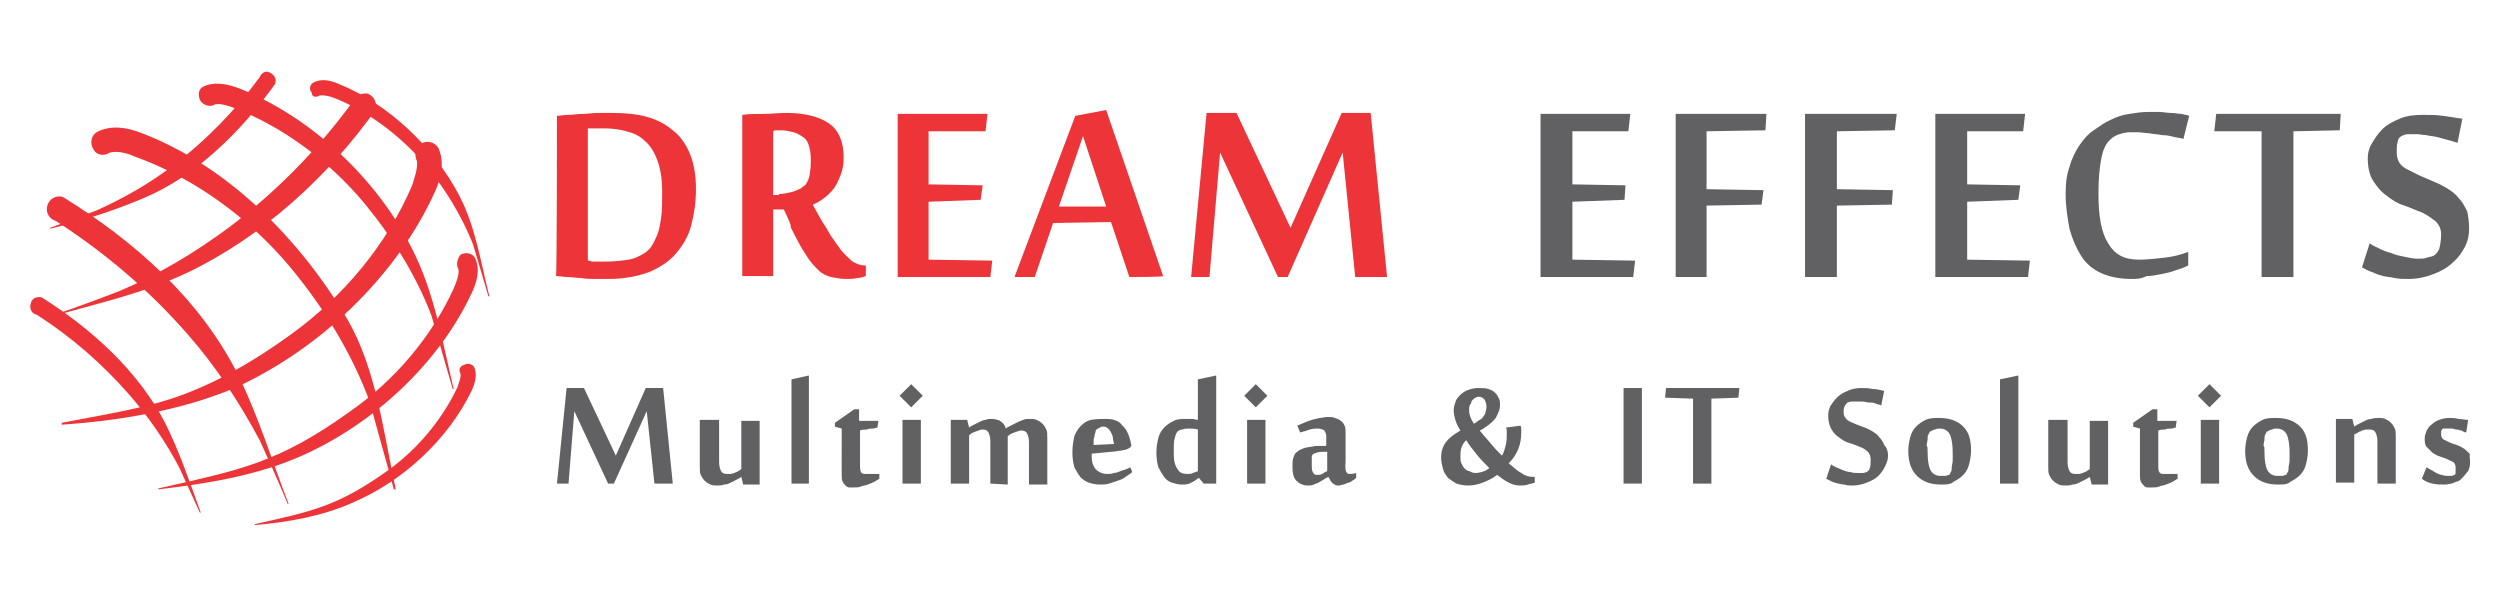 <?xml version="1.0" encoding="utf-8"?>
<!-- Generator: Adobe Illustrator 26.3.1, SVG Export Plug-In . SVG Version: 6.00 Build 0)  -->
<svg version="1.1" id="Layer_1" xmlns="http://www.w3.org/2000/svg" xmlns:xlink="http://www.w3.org/1999/xlink" x="0px" y="0px"
	 viewBox="0 0 259 62" style="enable-background:new 0 0 259 62;" xml:space="preserve">
<style type="text/css">
	.st0{fill:#ED3438;}
	.st1{fill:#616163;}
	.st2{fill-rule:evenodd;clip-rule:evenodd;fill:#ED3438;}
</style>
<g id="Layer_x0020_1">
	<g id="_92918136">
		<path id="_257229176" class="st0" d="M60.9,27c0.1,0,0.2,0,0.4,0.1c0.1,0,0.3,0,0.5,0c0.2,0,0.3,0,0.5,0c0.1,0,0.3,0,0.4,0
			c1,0,1.8-0.1,2.4-0.2c0.7-0.1,1.2-0.4,1.7-0.7c0.3-0.2,0.5-0.4,0.7-0.7c0.2-0.3,0.4-0.7,0.6-1.2c0.2-0.5,0.3-1.1,0.4-1.8
			c0.1-0.7,0.1-1.6,0.1-2.7c0-1.3-0.2-2.4-0.5-3.2c-0.3-0.8-0.7-1.5-1.3-2c-0.5-0.5-1.1-0.8-1.9-1c-0.7-0.2-1.5-0.3-2.3-0.3
			c-0.1,0-0.3,0-0.4,0c-0.2,0-0.3,0-0.5,0c-0.2,0-0.3,0-0.5,0c-0.1,0-0.3,0-0.3,0L60.9,27L60.9,27z M57.7,12c0.3,0,0.7-0.1,1.2-0.1
			c0.5,0,0.9-0.1,1.5-0.1c0.5,0,1-0.1,1.5-0.1c0.5,0,1,0,1.5,0c1.3,0,2.5,0.1,3.6,0.4c1.1,0.3,2,0.8,2.7,1.4
			c0.8,0.6,1.4,1.5,1.8,2.5c0.4,1,0.6,2.2,0.6,3.6c0,1.4-0.2,2.6-0.5,3.8c-0.3,1.1-0.9,2.1-1.6,2.9s-1.6,1.4-2.8,1.9
			c-1.1,0.4-2.5,0.7-4.1,0.7c-0.4,0-0.9,0-1.4,0c-0.5,0-1,0-1.5-0.1c-0.5,0-0.9-0.1-1.4-0.1c-0.4,0-0.8-0.1-1.2-0.1
			C57.7,28.5,57.7,12,57.7,12z"/>
		<path id="_2572291761" class="st0" d="M81.2,21.7h-1.1v6.9h-3.2V11.9c0.7-0.1,1.4-0.1,2.2-0.1c0.8,0,1.6-0.1,2.4-0.1
			c1.9,0,3.4,0.4,4.4,1.1c1,0.7,1.5,1.9,1.5,3.5c0,0.7-0.1,1.3-0.3,1.8c-0.2,0.5-0.4,1-0.7,1.4c-0.3,0.4-0.6,0.7-1,1
			c-0.4,0.3-0.7,0.5-1.2,0.7c0.5,0.9,0.9,1.7,1.4,2.4c0.4,0.8,0.9,1.4,1.3,2c0.4,0.6,0.9,1,1.3,1.4c0.4,0.3,0.9,0.5,1.4,0.5h0.1v1.1
			c-0.3,0.1-0.6,0.2-0.9,0.2c-0.3,0.1-0.7,0.1-1.1,0.1c-0.6,0-1.1-0.1-1.6-0.2c-0.4-0.1-0.9-0.3-1.3-0.7c-0.4-0.4-0.9-0.9-1.3-1.6
			c-0.5-0.7-1-1.7-1.6-2.9C82.1,23.5,81.2,21.7,81.2,21.7z M80.7,20.1c0.4,0,0.9-0.1,1.3-0.2c0.4-0.1,0.8-0.3,1-0.4
			c0.1-0.1,0.2-0.2,0.4-0.3c0.1-0.1,0.2-0.3,0.3-0.5c0.1-0.2,0.2-0.5,0.2-0.8C84,17.4,84,17,84,16.5c0-0.6-0.1-1.1-0.2-1.4
			c-0.1-0.4-0.3-0.7-0.6-0.9c-0.3-0.2-0.6-0.4-1-0.5c-0.4-0.1-0.8-0.2-1.3-0.2c-0.1,0-0.3,0-0.4,0c-0.2,0-0.3,0-0.4,0.1v6.6H80.7z"
			/>
		<polygon id="_25722917612" class="st0" points="102.6,28.7 93,28.7 93,11.8 102.3,11.8 102.1,13.6 96.2,13.6 96.2,19.1 
			101.8,19.2 101.6,20.7 96.2,20.9 96.2,26.9 102.8,27 		"/>
		<path id="_257229176123" class="st0" d="M117,28.7l-1.9-5.7l-6,0.1l-1.9,5.6h-2.1l6.3-16.7l3.2-0.6l5.9,17.2
			C120.5,28.7,117,28.7,117,28.7z M114.6,21.4l-2.4-7.3l-2.5,7.3H114.6z"/>
		<polygon id="_2572291761234" class="st0" points="140.4,28.7 139.1,15.8 133.4,28.7 132.4,28.7 126.4,15.8 125.3,28.7 123.4,28.7 
			125,11.7 128.1,11.7 133.7,23.6 139,11.7 142,11.7 143.7,28.7 		"/>
		<polygon id="_25722917612345" class="st1" points="169.2,28.7 159.6,28.7 159.6,11.8 168.9,11.8 168.7,13.6 162.9,13.6 
			162.9,19.1 168.4,19.2 168.3,20.7 162.9,20.9 162.9,26.9 169.4,27 		"/>
		<polygon id="_257229176123456" class="st1" points="176.8,28.7 173.6,28.7 173.6,11.8 183,11.8 182.9,13.5 176.8,13.6 176.8,19.6 
			182.7,19.7 182.5,21.2 176.8,21.3 		"/>
		<polygon id="_2572291761234567" class="st1" points="190.3,28.7 187,28.7 187,11.8 196.5,11.8 196.3,13.5 190.3,13.6 190.3,19.6 
			196.1,19.7 196,21.2 190.3,21.3 		"/>
		<polygon id="_25722917612345678" class="st1" points="210.1,28.7 200.5,28.7 200.5,11.8 209.8,11.8 209.6,13.6 203.8,13.6 
			203.8,19.1 209.3,19.2 209.1,20.7 203.8,20.9 203.8,26.9 210.3,27 		"/>
		<path id="_257229176123456789" class="st1" d="M220.9,28.9c-1.3,0-2.3-0.2-3.2-0.6c-0.9-0.4-1.6-1-2.1-1.8
			c-0.5-0.8-0.9-1.7-1.2-2.8c-0.2-1.1-0.4-2.3-0.4-3.6c0-1.1,0.1-2,0.4-2.8c0.2-0.8,0.6-1.6,1-2.2c0.4-0.6,0.9-1.2,1.5-1.6
			c0.6-0.4,1.1-0.8,1.8-1.1c0.6-0.3,1.2-0.5,1.9-0.6c0.6-0.1,1.3-0.2,1.9-0.2c0.4,0,0.8,0,1.2,0c0.4,0,0.8,0.1,1.2,0.1
			c0.4,0,0.8,0.1,1.1,0.1c0.3,0.1,0.6,0.1,0.8,0.2l-0.6,2.4c-0.2-0.1-0.5-0.1-0.9-0.2c-0.4-0.1-0.8-0.2-1.3-0.2
			c-0.5-0.1-0.9-0.1-1.4-0.2c-0.4,0-0.8-0.1-1.1-0.1c-0.3,0-0.6,0-0.9,0c-0.3,0-0.5,0.1-0.7,0.1c-0.2,0.1-0.4,0.1-0.6,0.2
			c-0.2,0.1-0.4,0.2-0.6,0.4c-0.5,0.4-0.8,1-1,2c-0.2,1-0.3,2.2-0.3,3.7c0,2.3,0.3,4,1,5.1c0.7,1.2,1.7,1.7,3.2,1.7
			c0.8,0,1.7-0.1,2.6-0.2c0.9-0.1,1.7-0.3,2.5-0.6v1.4c-0.4,0.2-0.9,0.4-1.3,0.5c-0.5,0.2-1,0.3-1.5,0.4c-0.5,0.1-1,0.2-1.5,0.2
			C221.8,28.9,221.3,28.9,220.9,28.9L220.9,28.9z"/>
		<polygon id="_25722917612345678910" class="st1" points="234.3,28.7 234.3,13.6 229.4,13.6 229.6,11.8 242.5,11.8 242.4,13.5 
			237.6,13.6 237.6,28.7 		"/>
		<path id="_2572291761234567891011" class="st1" d="M255.8,23.7c0,0.6-0.1,1.2-0.4,1.8c-0.3,0.6-0.7,1.2-1.3,1.7
			c-0.5,0.5-1.2,0.9-2,1.2c-0.8,0.3-1.6,0.5-2.6,0.5c-0.5,0-1,0-1.4-0.1c-0.4-0.1-0.8-0.1-1.2-0.2c-0.4-0.1-0.7-0.2-1.1-0.4
			c-0.4-0.1-0.7-0.3-1.1-0.5l0.8-2.5c0.2,0.2,0.5,0.3,0.9,0.5c0.4,0.2,0.8,0.4,1.3,0.5c0.4,0.2,0.9,0.3,1.4,0.4
			c0.5,0.1,0.9,0.2,1.3,0.2c0.4,0,0.8,0,1-0.1c0.3-0.1,0.5-0.1,0.7-0.2c0.2-0.1,0.4-0.3,0.6-0.7c0.1-0.4,0.2-0.9,0.2-1.5
			c0-0.6-0.2-1-0.6-1.4c-0.4-0.3-0.8-0.6-1.4-0.9c-0.6-0.2-1.2-0.5-1.8-0.7c-0.7-0.2-1.3-0.6-1.8-1c-0.6-0.4-1-0.9-1.4-1.5
			c-0.4-0.6-0.6-1.4-0.6-2.4c0-0.5,0.1-1,0.4-1.5c0.3-0.5,0.6-1,1.1-1.5c0.5-0.5,1.1-0.8,1.8-1.1c0.7-0.3,1.5-0.4,2.4-0.4
			c0.7,0,1.4,0,2.1,0.1c0.7,0.1,1.3,0.2,2,0.3l-0.5,2.5c-0.3-0.1-0.6-0.2-1-0.3c-0.4-0.1-0.7-0.2-1.1-0.3s-0.8-0.1-1.1-0.2
			c-0.4,0-0.7-0.1-1-0.1c-0.3,0-0.6,0-0.9,0c-0.3,0-0.5,0.1-0.7,0.2c-0.2,0.1-0.4,0.3-0.4,0.6c-0.1,0.3-0.1,0.7-0.1,1.1
			c0,0.4,0.1,0.8,0.3,1.1c0.2,0.3,0.5,0.5,0.9,0.7c0.4,0.2,0.8,0.4,1.2,0.6c0.5,0.2,0.9,0.4,1.4,0.6c0.5,0.2,0.9,0.4,1.4,0.7
			c0.5,0.3,0.9,0.6,1.2,1c0.4,0.4,0.6,0.8,0.9,1.4C255.7,22.3,255.8,23,255.8,23.7L255.8,23.7z"/>
		<g>
			<path id="_257229440" class="st2" d="M43.2,16.7c0.1,0.8-0.3,1.8-0.5,2.5c-2.6,6.1-7.1,11.5-12.5,15.4c-4.4,3.2-9.3,6-14.5,7.3
				c-3.1,0.8-6.2,1.3-9.3,1.9c0,0.1,0,0.1,0,0.2c5.7-0.4,12.2-1.4,17.9-3.8C33.1,36.2,41,28.7,45,20c0.7-1.5,1.1-3.2,0.4-4.7
				c-0.4-0.6-1.2-0.8-1.8-0.4C43,15.3,42.9,16.1,43.2,16.7z"/>
			<path id="_257229128" class="st2" d="M47.5,27.9c0.1,0.6-0.3,1.5-0.5,2c-2.3,5-6.1,9.5-10.7,12.7c-7.5,5.4-11.5,6.1-19.9,8
				c0,0,0,0.1,0,0.1c5-0.6,10.2-1.4,14.9-3.5c7.4-3.3,14.1-9.5,17.5-16.7c0.6-1.2,1-2.6,0.4-3.8c-0.3-0.5-1-0.6-1.5-0.3
				C47.4,26.8,47.2,27.4,47.5,27.9z"/>
			<path id="_257229248" class="st2" d="M47.7,38.7c0.1,0.4-0.2,1-0.3,1.4c-1.6,3.4-4.2,6.5-7.3,8.7c-5.2,3.7-7.9,4.2-13.7,5.5
				c0,0,0,0.1,0,0.1c3.4-0.3,7-0.9,10.3-2.4c5.1-2.2,9.7-6.5,12.1-11.4c0.4-0.8,0.7-1.8,0.3-2.6c-0.2-0.3-0.7-0.4-1-0.2
				C47.6,37.9,47.5,38.4,47.7,38.7z"/>
			<path id="_254769376" class="st2" d="M36.5,10.6c-3.6,4.9-7.8,9.2-12.7,12.9c-3.5,2.6-7.3,4.9-11.3,6.6C10.2,31,8,31.8,5.7,32.6
				c0,0,0,0.1,0,0.1c4.5-1.3,9.1-2.3,13.6-4.4c7.8-3.7,14.7-10,19.6-16.9c0.2-0.7-0.1-1.4-0.8-1.7C37.5,9.6,36.7,9.9,36.5,10.6z"/>
			<path id="_92185624" class="st2" d="M26.9,8c-2.5,3.4-5.5,6.5-8.9,9.1c-2.5,1.9-5.1,3.4-8,4.7c-1.6,0.6-3.2,1.2-4.8,1.8
				c0,0,0,0.1,0,0.1c3.2-0.8,6.4-1.8,9.5-3.1c5.6-2.3,10.3-7,13.8-11.9c0.2-0.5-0.1-1-0.6-1.2C27.6,7.3,27.1,7.5,26.9,8z"/>
			<path id="_92919000" class="st2" d="M11.4,15.8c0.8-0.2,1.9,0.1,2.5,0.4c6.2,2.2,11.9,6.4,16.1,11.4c3.5,4.2,6.4,8.9,8.3,14
				c0.8,3,1.7,6.1,2.5,9.1c0.1,0,0.1,0,0.2,0c-1.3-6-2-12.4-5-17.6c-4.9-8.3-12.4-15.9-21.3-19.3c-1.5-0.6-3.2-0.9-4.7-0.1
				c-0.6,0.4-0.7,1.2-0.3,1.8C10,16.1,10.8,16.2,11.4,15.8z"/>
			<path id="_92034016" class="st2" d="M22.3,10.8c0.6-0.1,1.5,0.2,2,0.4c5.1,2,9.8,5.5,13.4,9.8c2.9,3.5,5.4,7.5,7,11.7l2.2,7.6
				l0.1,0c-1.2-5-2-10.1-4.4-14.7C39,18.5,32.3,12.2,24.9,9.2c-1.3-0.5-2.7-0.8-3.9-0.2c-0.5,0.3-0.5,1-0.2,1.5
				C21.2,11,21.9,11.1,22.3,10.8z"/>
			<path id="_92184904" class="st2" d="M33.1,9.9c0.4-0.1,1.1,0.1,1.4,0.2c3.6,1.4,6.9,3.9,9.5,6.9c2.1,2.5,3.8,5.3,5,8.3l1.6,5.4
				l0.1,0c-0.9-3.5-1.4-7.1-3.1-10.4c-2.6-5-7.3-9.5-12.5-11.6c-0.9-0.4-1.9-0.6-2.7-0.1c-0.3,0.2-0.4,0.7-0.1,1
				C32.3,10.1,32.8,10.1,33.1,9.9z"/>
			<path id="_92186632" class="st2" d="M5.8,22.9c5.1,3.3,9.7,7.2,13.7,11.8c2.9,3.3,5.3,7,7.4,10.9c1,2.2,2,4.4,2.9,6.6
				c0,0,0.1,0,0.1,0c-1.7-4.4-3.1-9-5.2-13.3c-4-8-10.9-14-18.2-18.5c-0.7-0.2-1.4,0.2-1.6,0.9C4.7,22,5.1,22.7,5.8,22.9z"/>
			<path id="_92919240" class="st2" d="M3.8,32.6c3.6,2.3,6.8,5.1,9.6,8.3c2,2.3,3.8,4.9,5.2,7.6c0.7,1.5,1.4,3.1,2.1,4.6
				c0,0,0.1,0,0.1,0c-1.2-3.3-2.2-6.3-3.7-9.3c-2.8-5.4-7.7-9.8-12.8-13c-0.5-0.1-1,0.1-1.1,0.6C3,32,3.3,32.5,3.8,32.6z"/>
		</g>
		<polygon id="_92918352" class="st1" points="67.8,50.1 67,42.6 63.6,50.1 63,50.1 59.5,42.6 58.9,50.1 57.7,50.1 58.7,40.2 
			60.5,40.2 63.8,47.2 66.9,40.2 68.7,40.2 69.7,50.1 		"/>
		<path id="_929183521" class="st1" d="M74.5,43.5v4.4c0,0.4,0.1,0.7,0.2,0.9c0.1,0.2,0.3,0.3,0.6,0.3c0.1,0,0.2,0,0.4,0
			c0.1,0,0.3-0.1,0.4-0.1c0.1-0.1,0.3-0.1,0.4-0.2c0.1-0.1,0.2-0.1,0.3-0.2v-5h1.9v6.6H77l-0.2-0.8h0c-0.1,0.1-0.3,0.2-0.5,0.3
			c-0.2,0.1-0.4,0.2-0.6,0.3c-0.2,0.1-0.4,0.2-0.7,0.2c-0.2,0.1-0.5,0.1-0.7,0.1c-0.2,0-0.5,0-0.7-0.1c-0.2-0.1-0.4-0.2-0.6-0.4
			c-0.2-0.2-0.3-0.4-0.4-0.6c-0.1-0.2-0.1-0.5-0.1-0.9v-4.8C72.6,43.5,74.5,43.5,74.5,43.5z"/>
		<polygon id="_9291835212" class="st1" points="83.8,50.1 82,50.1 82,39.3 83.8,38.9 		"/>
		<path id="_92918352123" class="st1" d="M87.2,44.4l-0.7-0.2v-0.4l2-1.4H89l0,1.2h2l-0.1,0.7c-0.1,0-0.3,0.1-0.5,0.1
			c-0.2,0-0.4,0-0.6,0.1c-0.2,0-0.5,0-0.7,0.1v3.7c0,0.2,0,0.4,0.1,0.6c0.1,0.2,0.3,0.2,0.5,0.2c0.1,0,0.2,0,0.3,0
			c0.1,0,0.2,0,0.4,0c0.1,0,0.3,0,0.4,0c0.1,0,0.2,0,0.3,0v0.5c-0.2,0.1-0.3,0.2-0.5,0.3c-0.2,0.1-0.4,0.2-0.7,0.3
			c-0.2,0.1-0.5,0.1-0.7,0.2c-0.2,0.1-0.5,0.1-0.7,0.1c-0.2,0-0.3,0-0.5,0c-0.2,0-0.3-0.1-0.4-0.2c-0.1-0.1-0.2-0.2-0.3-0.4
			c-0.1-0.2-0.1-0.4-0.1-0.7L87.2,44.4L87.2,44.4z"/>
		<path id="_929183521234" class="st1" d="M95.4,50.1h-1.9v-6.6h1.9V50.1z M94.4,39.8l1.2,1.2l-1.2,1.2L93.2,41L94.4,39.8z"/>
		<path id="_9291835212345" class="st1" d="M102.6,50.1v-4.4c0-0.4-0.1-0.7-0.2-0.9c-0.1-0.2-0.3-0.3-0.6-0.3
			c-0.2,0-0.4,0.1-0.7,0.2c-0.3,0.1-0.5,0.2-0.7,0.4v5h-1.9v-6.6h1.7l0.2,0.8h0c0.1-0.1,0.3-0.2,0.5-0.3c0.2-0.1,0.4-0.2,0.6-0.3
			c0.2-0.1,0.4-0.2,0.6-0.2c0.2-0.1,0.4-0.1,0.6-0.1c0.4,0,0.7,0.1,0.9,0.2c0.3,0.2,0.5,0.4,0.6,0.8c0.1-0.1,0.3-0.2,0.5-0.3
			c0.2-0.1,0.4-0.2,0.6-0.3c0.2-0.1,0.4-0.2,0.7-0.3c0.2-0.1,0.5-0.1,0.7-0.1c0.2,0,0.5,0,0.7,0.1c0.2,0.1,0.4,0.2,0.6,0.4
			c0.2,0.2,0.3,0.4,0.4,0.6c0.1,0.2,0.1,0.5,0.1,0.9v4.8h-1.9v-4.4c0-0.4-0.1-0.7-0.2-0.9c-0.1-0.2-0.3-0.3-0.6-0.3
			c-0.2,0-0.4,0.1-0.7,0.2c-0.3,0.1-0.5,0.2-0.7,0.4v5L102.6,50.1L102.6,50.1z"/>
		<path id="_92918352123456" class="st1" d="M114.5,43.4c0.3,0,0.6,0,0.9,0.1c0.3,0.1,0.6,0.2,0.8,0.5c0.2,0.2,0.5,0.5,0.6,0.8
			c0.2,0.4,0.3,0.8,0.4,1.3v0.1c-0.1,0.1-0.1,0.2-0.2,0.2c-0.1,0.1-0.2,0.1-0.4,0.2c-0.2,0-0.4,0.1-0.6,0.1c-0.2,0-0.5,0.1-0.8,0.1
			l-2.1,0.2v0.3c0,0.5,0.1,0.9,0.4,1.3c0.3,0.3,0.7,0.5,1.2,0.5c0.2,0,0.5,0,0.7-0.1c0.2,0,0.5-0.1,0.7-0.2c0.2-0.1,0.4-0.1,0.6-0.2
			c0.2-0.1,0.3-0.1,0.4-0.2l0.2,0.5c-0.2,0.2-0.4,0.3-0.7,0.5c-0.2,0.2-0.5,0.3-0.8,0.4c-0.3,0.1-0.6,0.2-0.9,0.3
			c-0.3,0.1-0.6,0.1-1,0.1c-0.4,0-0.8-0.1-1.1-0.2c-0.3-0.1-0.6-0.3-0.9-0.6c-0.2-0.3-0.4-0.6-0.6-1c-0.1-0.4-0.2-0.9-0.2-1.5
			c0-0.7,0.1-1.2,0.2-1.7c0.2-0.5,0.4-0.8,0.7-1.1c0.3-0.3,0.6-0.5,1-0.6C113.6,43.4,114.1,43.4,114.5,43.4z M113.6,44.5
			c0,0-0.1,0.1-0.1,0.2c0,0.1-0.1,0.3-0.1,0.4c0,0.2-0.1,0.3-0.1,0.5c0,0.2,0,0.3,0,0.5l2.1-0.1c0-0.2-0.1-0.4-0.1-0.6
			c0-0.2-0.1-0.4-0.2-0.6c-0.1-0.2-0.2-0.3-0.3-0.4c-0.1-0.1-0.3-0.2-0.4-0.2c-0.1,0-0.2,0-0.3,0C113.8,44.4,113.7,44.4,113.6,44.5z
			"/>
		<path id="_929183521234567" class="st1" d="M124.1,43.5c0-0.1,0-0.2,0-0.3c0-0.1,0-0.2,0-0.2c0-0.1,0-0.2,0-0.2v-3.5l1.9-0.4v11.2
			h-1.3l-0.5-0.6h0c-0.3,0.2-0.5,0.4-0.8,0.5c-0.3,0.2-0.6,0.2-1,0.2c-0.3,0-0.7-0.1-1-0.2c-0.3-0.1-0.6-0.3-0.8-0.6
			c-0.2-0.3-0.4-0.6-0.6-1c-0.1-0.4-0.2-0.9-0.2-1.5c0-0.6,0.1-1.1,0.2-1.5c0.1-0.4,0.3-0.8,0.6-1.1c0.3-0.3,0.6-0.5,1-0.7
			c0.4-0.2,0.8-0.2,1.3-0.2c0.2,0,0.4,0,0.6,0C123.7,43.4,123.9,43.5,124.1,43.5L124.1,43.5z M121.6,46.9c0,0.8,0.1,1.3,0.4,1.7
			c0.2,0.4,0.6,0.5,1,0.5c0.2,0,0.4,0,0.6-0.1c0.2-0.1,0.4-0.1,0.5-0.2v-4.3c-0.3-0.1-0.6-0.1-0.9-0.1c-0.3,0-0.5,0-0.7,0.1
			c-0.2,0-0.4,0.1-0.5,0.2c-0.1,0.1-0.2,0.3-0.3,0.7C121.6,45.7,121.6,46.2,121.6,46.9L121.6,46.9z"/>
		<path id="_9291835212345678" class="st1" d="M131.1,50.1h-1.9v-6.6h1.9V50.1z M130.1,39.8l1.2,1.2l-1.2,1.2l-1.2-1.2L130.1,39.8z"
			/>
		<path id="_92918352123456789" class="st1" d="M139.8,49.1c0.2,0,0.4,0,0.7-0.1v0.5c-0.1,0.1-0.2,0.2-0.4,0.3
			c-0.1,0.1-0.3,0.2-0.4,0.2c-0.2,0.1-0.3,0.1-0.5,0.2c-0.2,0-0.3,0.1-0.5,0.1c-0.2,0-0.3,0-0.4-0.1c-0.1,0-0.2-0.1-0.3-0.2
			c-0.1-0.1-0.2-0.2-0.2-0.3c-0.1-0.1-0.1-0.2-0.2-0.3c-0.2,0.1-0.3,0.2-0.5,0.3c-0.2,0.1-0.3,0.2-0.5,0.3c-0.2,0.1-0.3,0.1-0.5,0.2
			c-0.2,0.1-0.4,0.1-0.6,0.1c-0.5,0-0.9-0.2-1.2-0.5c-0.3-0.3-0.4-0.8-0.4-1.5c0-0.3,0-0.6,0.1-0.9c0.1-0.3,0.2-0.5,0.4-0.6
			c0.2-0.2,0.5-0.3,0.8-0.4c0.3-0.1,0.7-0.1,1.1-0.2l1.1,0v-1c0-0.3-0.1-0.4-0.2-0.6c-0.1-0.1-0.4-0.2-0.7-0.2c-0.2,0-0.5,0-0.8,0.1
			c-0.3,0.1-0.6,0.2-1,0.3l-0.3-0.7c0.2-0.1,0.5-0.2,0.7-0.3c0.2-0.1,0.5-0.2,0.8-0.3c0.3-0.1,0.5-0.1,0.8-0.2
			c0.3,0,0.5-0.1,0.8-0.1c0.3,0,0.6,0,0.8,0.1c0.2,0.1,0.4,0.1,0.6,0.3c0.2,0.1,0.3,0.3,0.4,0.5c0.1,0.2,0.1,0.5,0.1,0.8v3
			C139.3,48.8,139.5,49.1,139.8,49.1L139.8,49.1z M137.5,48.8c0,0,0-0.1,0-0.2c0-0.1,0-0.3,0-0.5c0-0.2,0-0.4,0-0.6
			c0-0.2,0-0.5,0-0.7c-0.5,0-0.8,0-1.1,0.1c-0.2,0.1-0.4,0.1-0.4,0.2c0,0-0.1,0.1-0.1,0.2c0,0.1,0,0.2,0,0.3c0,0.1,0,0.2,0,0.3
			c0,0.1,0,0.2,0,0.3c0,0.3,0,0.5,0.1,0.7c0.1,0.2,0.2,0.3,0.4,0.3c0.2,0,0.4,0,0.6-0.1C137.1,49,137.3,48.9,137.5,48.8L137.5,48.8z
			"/>
		<path id="_9291835212345678910" class="st1" d="M149.3,47.4c0-0.7,0.2-1.2,0.5-1.6c0.3-0.4,0.8-0.8,1.5-1.2
			c-0.2-0.3-0.4-0.7-0.5-1c-0.1-0.4-0.2-0.7-0.2-1.1c0-0.3,0.1-0.6,0.2-0.9c0.1-0.3,0.3-0.5,0.5-0.7c0.2-0.2,0.5-0.4,0.8-0.5
			c0.3-0.1,0.6-0.2,1-0.2c0.4,0,0.8,0,1.1,0.1c0.3,0.1,0.5,0.2,0.7,0.4c0.2,0.2,0.3,0.4,0.4,0.6c0.1,0.2,0.1,0.4,0.1,0.7
			c0,0.3-0.1,0.6-0.2,0.8c-0.1,0.2-0.2,0.5-0.4,0.7c-0.2,0.2-0.4,0.4-0.7,0.6c-0.3,0.2-0.5,0.4-0.8,0.5c0.3,0.4,0.7,0.8,1.1,1.3
			c0.4,0.5,0.8,0.9,1.2,1.3c0.2-0.3,0.3-0.7,0.4-1.1c0.1-0.4,0.1-0.8,0.1-1.1c0-0.1,0-0.2,0-0.4c0-0.1,0-0.2-0.1-0.3l1.5-0.2
			c0.1,0.1,0.1,0.2,0.1,0.4c0,0.1,0,0.3,0,0.4c0,0.5-0.1,1.1-0.3,1.6c-0.2,0.5-0.5,1-1,1.5c0.5,0.4,0.9,0.8,1.3,1
			c0.4,0.3,0.8,0.4,1.2,0.4h0.2V50c-0.2,0.1-0.5,0.1-0.7,0.2c-0.3,0.1-0.6,0.1-0.9,0.1c-0.3,0-0.7-0.1-1.1-0.3
			c-0.4-0.2-0.8-0.5-1.2-0.8c-0.5,0.4-1,0.6-1.5,0.8c-0.5,0.2-1,0.3-1.5,0.3c-0.5,0-0.9-0.1-1.2-0.2c-0.4-0.2-0.6-0.4-0.9-0.6
			c-0.2-0.3-0.4-0.5-0.5-0.9C149.4,48.2,149.3,47.8,149.3,47.4L149.3,47.4z M152.8,49c0.6,0,1.1-0.2,1.5-0.5
			c-0.5-0.5-0.9-0.9-1.3-1.4c-0.4-0.5-0.8-1-1.1-1.5c-0.3,0.3-0.4,0.5-0.5,0.8c-0.1,0.3-0.1,0.6-0.1,0.9c0,0.3,0,0.5,0.1,0.7
			c0.1,0.2,0.2,0.4,0.3,0.5c0.1,0.1,0.3,0.3,0.5,0.3C152.4,48.9,152.6,49,152.8,49L152.8,49z M152.2,42.3c0,0.3,0,0.5,0.1,0.8
			c0.1,0.3,0.2,0.5,0.4,0.8c0.2-0.1,0.4-0.3,0.6-0.4c0.2-0.1,0.3-0.2,0.4-0.4c0.1-0.1,0.2-0.3,0.2-0.4c0-0.1,0.1-0.3,0.1-0.5
			c0-0.4-0.1-0.6-0.2-0.8c-0.2-0.2-0.3-0.3-0.6-0.3c-0.1,0-0.2,0-0.3,0.1c-0.1,0-0.2,0.1-0.3,0.2c-0.1,0.1-0.2,0.2-0.2,0.4
			C152.3,41.9,152.2,42.1,152.2,42.3z"/>
		<polygon id="_929183521234567891011" class="st1" points="170.1,50.1 168.2,50.1 168.2,40.2 170.1,40.2 		"/>
		<polygon id="_92918352123456789101112" class="st1" points="175.4,50.1 175.4,41.3 172.5,41.2 172.6,40.2 180.2,40.2 180.1,41.2 
			177.3,41.3 177.3,50.1 		"/>
		<path id="_9291835212345678910111213" class="st1" d="M195.6,47.2c0,0.4-0.1,0.7-0.3,1.1c-0.2,0.4-0.4,0.7-0.7,1
			c-0.3,0.3-0.7,0.5-1.2,0.7c-0.5,0.2-1,0.3-1.5,0.3c-0.3,0-0.6,0-0.8-0.1c-0.3,0-0.5-0.1-0.7-0.1c-0.2-0.1-0.4-0.1-0.6-0.2
			c-0.2-0.1-0.4-0.2-0.6-0.3l0.5-1.5c0.1,0.1,0.3,0.2,0.5,0.3c0.2,0.1,0.5,0.2,0.7,0.3c0.3,0.1,0.5,0.2,0.8,0.2
			c0.3,0.1,0.5,0.1,0.7,0.1c0.2,0,0.5,0,0.6,0c0.2,0,0.3-0.1,0.4-0.1c0.1-0.1,0.3-0.2,0.3-0.4c0.1-0.2,0.1-0.5,0.1-0.9
			c0-0.3-0.1-0.6-0.3-0.8c-0.2-0.2-0.5-0.4-0.8-0.5c-0.3-0.1-0.7-0.3-1.1-0.4c-0.4-0.1-0.7-0.3-1.1-0.6c-0.3-0.2-0.6-0.5-0.8-0.9
			c-0.2-0.4-0.3-0.8-0.3-1.4c0-0.3,0.1-0.6,0.2-0.9c0.2-0.3,0.4-0.6,0.7-0.9c0.3-0.3,0.6-0.5,1.1-0.7c0.4-0.2,0.9-0.3,1.4-0.3
			c0.4,0,0.8,0,1.2,0.1c0.4,0,0.8,0.1,1.2,0.2l-0.3,1.5c-0.2-0.1-0.4-0.1-0.6-0.2c-0.2-0.1-0.4-0.1-0.7-0.1c-0.2,0-0.4-0.1-0.7-0.1
			c-0.2,0-0.4,0-0.6,0c-0.2,0-0.4,0-0.5,0c-0.2,0-0.3,0.1-0.4,0.1c-0.1,0.1-0.2,0.2-0.3,0.4c-0.1,0.2-0.1,0.4-0.1,0.6
			c0,0.3,0.1,0.5,0.2,0.6c0.1,0.2,0.3,0.3,0.5,0.4c0.2,0.1,0.5,0.2,0.7,0.3c0.3,0.1,0.5,0.2,0.8,0.3c0.3,0.1,0.6,0.3,0.8,0.4
			c0.3,0.2,0.5,0.3,0.7,0.6c0.2,0.2,0.4,0.5,0.5,0.8C195.5,46.4,195.6,46.8,195.6,47.2z"/>
		<path id="_929183521234567891011121314" class="st1" d="M201.1,50.2c-1.1,0-1.9-0.3-2.5-0.9c-0.6-0.6-0.9-1.4-0.9-2.6
			c0-0.5,0.1-1,0.2-1.4c0.1-0.4,0.3-0.8,0.6-1.1c0.3-0.3,0.6-0.5,1-0.7c0.4-0.2,0.9-0.2,1.4-0.2c1.1,0,1.9,0.3,2.5,0.9
			c0.6,0.6,0.8,1.4,0.8,2.5c0,0.5-0.1,1-0.2,1.4c-0.1,0.4-0.3,0.8-0.6,1.1c-0.3,0.3-0.6,0.5-1,0.7C202.1,50.2,201.6,50.2,201.1,50.2
			L201.1,50.2z M199.7,46.8c0,0.9,0.1,1.5,0.3,1.9c0.2,0.4,0.6,0.6,1,0.6c0.2,0,0.4,0,0.5,0c0.2,0,0.3-0.1,0.4-0.1
			c0.1,0,0.1-0.1,0.2-0.3c0.1-0.1,0.1-0.3,0.1-0.5c0-0.2,0.1-0.4,0.1-0.7c0-0.3,0-0.5,0-0.8c0-0.8-0.1-1.5-0.3-1.9
			c-0.2-0.4-0.6-0.6-1-0.6c-0.2,0-0.4,0-0.5,0.1c-0.2,0-0.3,0.1-0.5,0.2c-0.1,0-0.1,0.1-0.2,0.3c-0.1,0.1-0.1,0.3-0.1,0.5
			c0,0.2-0.1,0.4-0.1,0.7C199.7,46.2,199.7,46.5,199.7,46.8L199.7,46.8z"/>
		<polygon id="_92918352123456789101112131415" class="st1" points="209.1,50.1 207.2,50.1 207.2,39.3 209.1,38.9 		"/>
		<path id="_9291835212345678910111213141516" class="st1" d="M214.2,43.5v4.4c0,0.4,0.1,0.7,0.2,0.9c0.1,0.2,0.3,0.3,0.6,0.3
			c0.1,0,0.2,0,0.4,0c0.1,0,0.3-0.1,0.4-0.1c0.1-0.1,0.3-0.1,0.4-0.2c0.1-0.1,0.2-0.1,0.3-0.2v-5h1.9v6.6h-1.7l-0.2-0.8h0
			c-0.1,0.1-0.3,0.2-0.5,0.3c-0.2,0.1-0.4,0.2-0.6,0.3c-0.2,0.1-0.4,0.2-0.7,0.2c-0.2,0.1-0.5,0.1-0.7,0.1c-0.2,0-0.5,0-0.7-0.1
			c-0.2-0.1-0.4-0.2-0.6-0.4c-0.2-0.2-0.3-0.4-0.4-0.6c-0.1-0.2-0.1-0.5-0.1-0.9v-4.8H214.2z"/>
		<path id="_929183521234567891011121314151617" class="st1" d="M221.7,44.4l-0.7-0.2v-0.4l2-1.4h0.5l0,1.2h2l-0.1,0.7
			c-0.1,0-0.3,0.1-0.5,0.1c-0.2,0-0.4,0-0.6,0.1c-0.2,0-0.5,0-0.7,0.1v3.7c0,0.2,0,0.4,0.1,0.6c0.1,0.2,0.3,0.2,0.5,0.2
			c0.1,0,0.2,0,0.3,0c0.1,0,0.2,0,0.4,0c0.1,0,0.3,0,0.4,0s0.2,0,0.3,0v0.5c-0.2,0.1-0.3,0.2-0.5,0.3c-0.2,0.1-0.4,0.2-0.7,0.3
			c-0.2,0.1-0.5,0.1-0.7,0.2c-0.2,0.1-0.5,0.1-0.7,0.1c-0.2,0-0.3,0-0.5,0c-0.2,0-0.3-0.1-0.4-0.2c-0.1-0.1-0.2-0.2-0.3-0.4
			c-0.1-0.2-0.1-0.4-0.1-0.7V44.4L221.7,44.4z"/>
		<path id="_92918352123456789101112131415161718" class="st1" d="M229.9,50.1H228v-6.6h1.9V50.1z M228.9,39.8l1.2,1.2l-1.2,1.2
			l-1.2-1.2L228.9,39.8z"/>
		<path id="_9291835212345678910111213141516171819" class="st1" d="M236,50.2c-1.1,0-1.9-0.3-2.5-0.9c-0.6-0.6-0.9-1.4-0.9-2.6
			c0-0.5,0.1-1,0.2-1.4c0.1-0.4,0.3-0.8,0.6-1.1c0.3-0.3,0.6-0.5,1-0.7c0.4-0.2,0.9-0.2,1.4-0.2c1.1,0,1.9,0.3,2.5,0.9
			c0.6,0.6,0.8,1.4,0.8,2.5c0,0.5-0.1,1-0.2,1.4c-0.1,0.4-0.3,0.8-0.6,1.1c-0.3,0.3-0.6,0.5-1,0.7C237,50.2,236.5,50.2,236,50.2z
			 M234.6,46.8c0,0.9,0.1,1.5,0.3,1.9c0.2,0.4,0.6,0.6,1,0.6c0.2,0,0.4,0,0.5,0c0.2,0,0.3-0.1,0.4-0.1c0.1,0,0.1-0.1,0.2-0.3
			c0.1-0.1,0.1-0.3,0.1-0.5c0-0.2,0.1-0.4,0.1-0.7c0-0.3,0-0.5,0-0.8c0-0.8-0.1-1.5-0.3-1.9c-0.2-0.4-0.6-0.6-1-0.6
			c-0.2,0-0.4,0-0.5,0.1c-0.2,0-0.3,0.1-0.5,0.2c-0.1,0-0.1,0.1-0.2,0.3c-0.1,0.1-0.1,0.3-0.1,0.5c0,0.2-0.1,0.4-0.1,0.7
			C234.6,46.2,234.6,46.5,234.6,46.8L234.6,46.8z"/>
		<path id="_929183521234567891011121314151617181920" class="st1" d="M246.3,50.1v-4.4c0-0.4-0.1-0.7-0.2-0.9
			c-0.1-0.2-0.3-0.3-0.6-0.3c-0.1,0-0.2,0-0.4,0c-0.1,0-0.3,0.1-0.4,0.1c-0.1,0.1-0.3,0.1-0.4,0.2c-0.1,0.1-0.2,0.1-0.4,0.2v5h-1.9
			v-6.6h1.7l0.2,0.8h0c0.1-0.1,0.3-0.2,0.5-0.3c0.2-0.1,0.4-0.2,0.6-0.3c0.2-0.1,0.4-0.2,0.7-0.2c0.2-0.1,0.5-0.1,0.7-0.1
			c0.2,0,0.5,0,0.7,0.1c0.2,0.1,0.4,0.2,0.6,0.4c0.2,0.2,0.3,0.4,0.4,0.6c0.1,0.2,0.1,0.5,0.1,0.9v4.8L246.3,50.1L246.3,50.1z"/>
		<path id="_92918352123456789101112131415161718192021" class="st1" d="M255.9,47.9c0,0.4-0.1,0.7-0.2,0.9
			c-0.2,0.2-0.3,0.4-0.5,0.6c-0.1,0.1-0.2,0.2-0.3,0.3c-0.1,0.1-0.3,0.2-0.4,0.2c-0.2,0.1-0.3,0.1-0.5,0.2c-0.2,0-0.4,0.1-0.7,0.1
			c-0.5,0-0.9,0-1.3-0.1c-0.4-0.1-0.7-0.2-1.1-0.5l0.5-1.2c0.1,0.1,0.3,0.2,0.5,0.3c0.2,0.1,0.3,0.2,0.5,0.3
			c0.2,0.1,0.4,0.2,0.6,0.2c0.2,0.1,0.4,0.1,0.6,0.1c0.1,0,0.3,0,0.4,0c0.1,0,0.2-0.1,0.3-0.1c0.1-0.1,0.1-0.1,0.1-0.3
			c0-0.1,0-0.3,0-0.5c0-0.2-0.1-0.4-0.2-0.5c-0.2-0.1-0.4-0.2-0.6-0.3c-0.2-0.1-0.5-0.2-0.8-0.3c-0.3-0.1-0.5-0.2-0.8-0.4
			c-0.2-0.2-0.4-0.4-0.6-0.6c-0.2-0.2-0.2-0.6-0.2-0.9c0-0.3,0.1-0.5,0.2-0.8c0.2-0.3,0.3-0.5,0.5-0.6c0.2-0.2,0.5-0.4,0.8-0.5
			c0.3-0.1,0.6-0.2,1-0.2c0.3,0,0.6,0,1,0.1c0.3,0,0.7,0.1,1,0.1l-0.2,1.3c-0.2,0-0.3-0.1-0.5-0.2c-0.2,0-0.3-0.1-0.5-0.1
			c-0.2,0-0.3-0.1-0.5-0.1c-0.2,0-0.3,0-0.4,0c-0.2,0-0.3,0-0.4,0c-0.1,0-0.2,0-0.2,0.1c0,0-0.1,0.1-0.1,0.2c0,0.1,0,0.2,0,0.3
			c0,0.2,0.1,0.4,0.2,0.5c0.2,0.1,0.4,0.2,0.6,0.3c0.2,0.1,0.5,0.2,0.8,0.3c0.3,0.1,0.5,0.2,0.8,0.4c0.2,0.2,0.4,0.3,0.6,0.6
			C255.8,47.2,255.9,47.5,255.9,47.9L255.9,47.9z"/>
	</g>
</g>
</svg>
